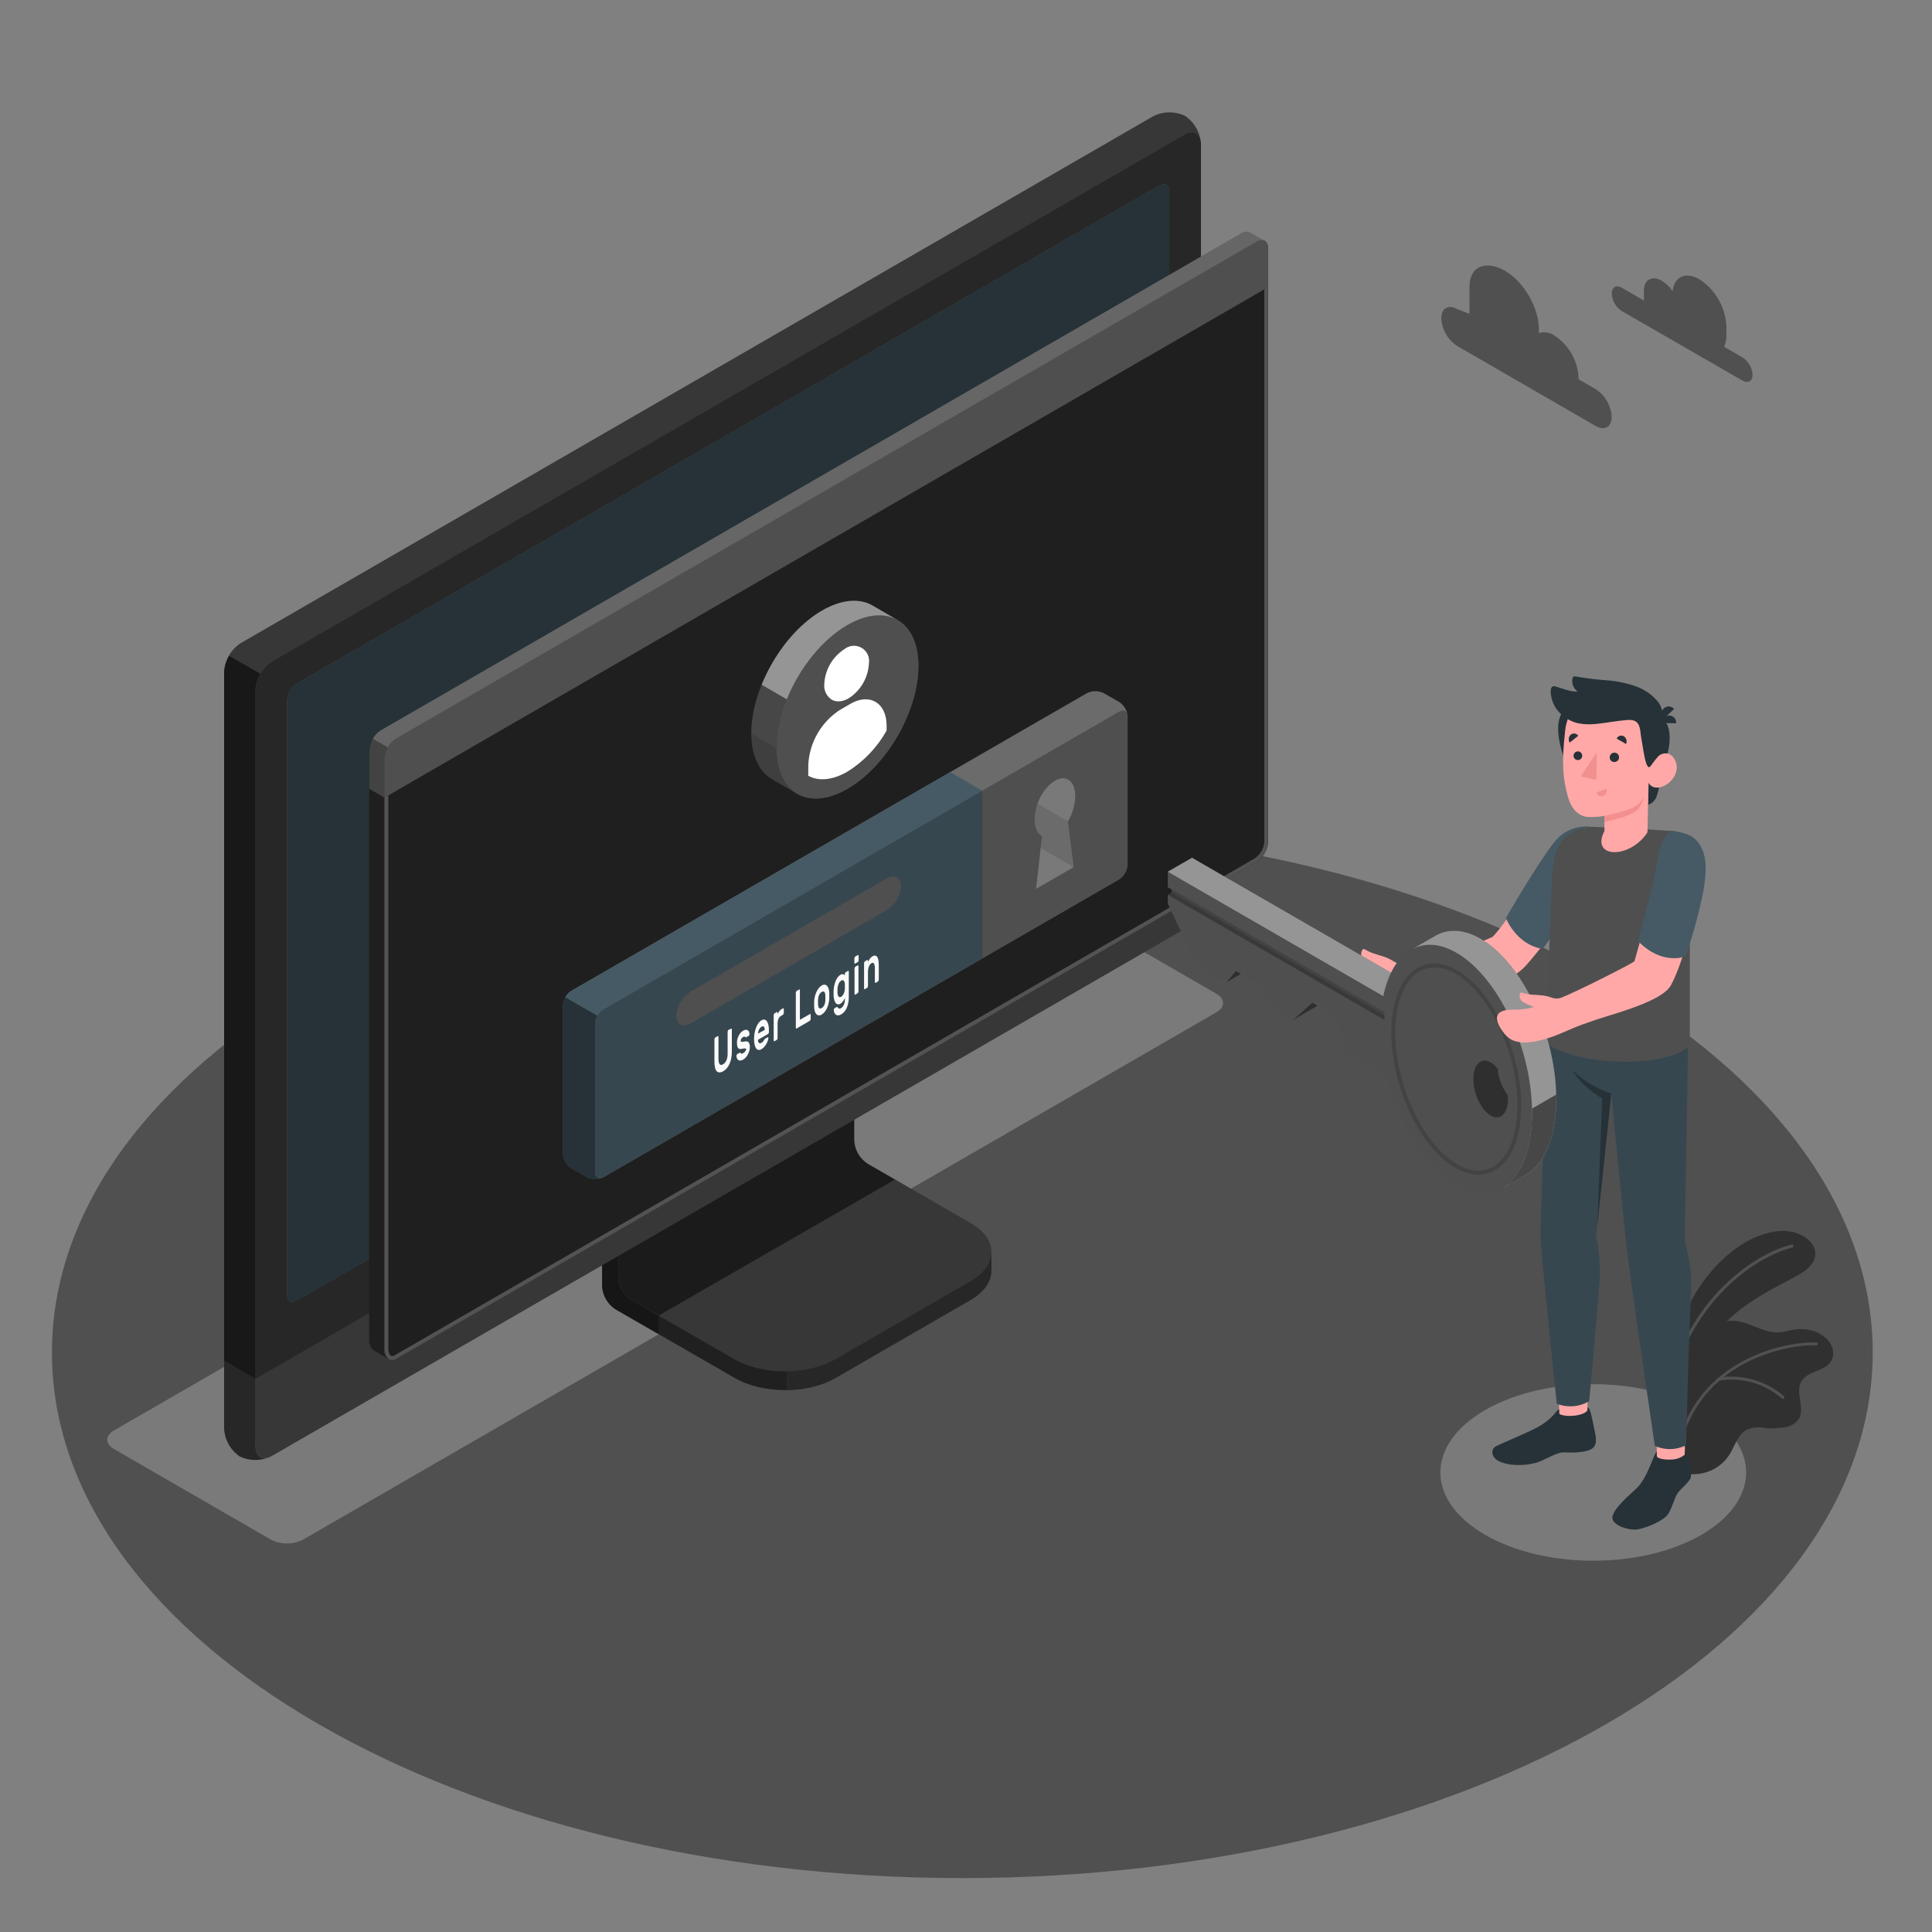 <svg width="500" height="500" viewBox="0 0 500 500" fill="none" xmlns="http://www.w3.org/2000/svg">
<rect x="0" y="0" width="500" height="500" fill="#808080" stroke="none"/>
<path d="M249.05 486.05C379.174 486.05 484.66 425.147 484.66 350.02C484.66 274.893 379.174 213.99 249.05 213.99C118.926 213.99 13.44 274.893 13.44 350.02C13.44 425.147 118.926 486.05 249.05 486.05Z" fill="#505050"/>
<path d="M384.36 397.22C368.91 388.3 368.91 373.84 384.36 364.92C399.81 356 424.86 356 440.31 364.92C455.76 373.84 455.76 388.3 440.31 397.22C424.86 406.14 399.81 406.14 384.36 397.22Z" fill="#7A7A7A"/>
<path d="M70.12 398.46L29.48 375C27.19 373.68 27.19 371.53 29.48 370.21L265.87 233.73C267.155 233.079 268.575 232.74 270.015 232.74C271.455 232.74 272.875 233.079 274.16 233.73L314.81 257.19C317.1 258.51 317.1 260.66 314.81 261.98L78.42 398.46C77.133 399.111 75.712 399.45 74.27 399.45C72.828 399.45 71.406 399.111 70.12 398.46Z" fill="#7A7A7A"/>
<path d="M216.2 356.64L251.14 336.44C254.74 334.36 256.54 331.64 256.54 328.91C256.54 326.18 256.54 324.05 256.54 324.05L220.3 303.61C219.288 302.955 218.445 302.07 217.84 301.028C217.235 299.985 216.886 298.814 216.82 297.61V254.52L155.82 289.78V332.85C155.89 334.053 156.242 335.222 156.846 336.264C157.451 337.306 158.291 338.192 159.3 338.85L190.14 356.61C197.32 360.8 209 360.8 216.2 356.64Z" fill="#4F4F4F"/>
<g opacity="0.6">
<path d="M216.2 356.64L251.14 336.44C254.74 334.36 256.54 331.64 256.54 328.91C256.54 326.18 256.54 324.05 256.54 324.05L220.3 303.61C219.288 302.955 218.445 302.07 217.84 301.028C217.235 299.985 216.886 298.814 216.82 297.61V254.52L155.82 289.78V332.85C155.89 334.053 156.242 335.222 156.846 336.264C157.451 337.306 158.291 338.192 159.3 338.85L190.14 356.61C197.32 360.8 209 360.8 216.2 356.64Z" fill="black"/>
</g>
<path opacity="0.3" d="M170.45 340.48V345.32L159.27 338.87C158.261 338.212 157.421 337.327 156.819 336.284C156.216 335.242 155.867 334.072 155.8 332.87V289.78L167.42 283.07C167.66 286.02 167.92 289.07 168.17 292.07L160 296.77V330.42C160.065 331.624 160.414 332.795 161.019 333.838C161.624 334.881 162.467 335.766 163.48 336.42L170.45 340.48Z" fill="black"/>
<path d="M160 330.43C160.069 331.633 160.42 332.803 161.024 333.845C161.629 334.888 162.47 335.773 163.48 336.43L190.1 351.77C197.3 355.92 208.98 355.93 216.19 351.77L251.19 331.57C258.4 327.41 258.4 320.67 251.19 316.51L224.55 301.17C223.542 300.511 222.703 299.625 222.101 298.583C221.498 297.541 221.148 296.372 221.08 295.17V261.51L160.08 296.77L160 330.43Z" fill="#4F4F4F"/>
<path opacity="0.3" d="M160 330.43C160.069 331.633 160.42 332.803 161.024 333.845C161.629 334.888 162.47 335.773 163.48 336.43L190.1 351.77C197.3 355.92 208.98 355.93 216.19 351.77L251.19 331.57C258.4 327.41 258.4 320.67 251.19 316.51L224.55 301.17C223.542 300.511 222.703 299.625 222.101 298.583C221.498 297.541 221.148 296.372 221.08 295.17V261.51L160.08 296.77L160 330.43Z" fill="black"/>
<path opacity="0.5" d="M231.6 305.28L224.51 301.19C223.502 300.531 222.663 299.645 222.061 298.603C221.458 297.561 221.108 296.392 221.04 295.19V261.51L160.04 296.77V330.43C160.109 331.633 160.46 332.803 161.064 333.845C161.669 334.888 162.51 335.773 163.52 336.43L170.52 340.43L231.6 305.28Z" fill="black"/>
<path d="M256.55 324.06V328.92C256.55 331.65 254.74 334.36 251.15 336.45L216.15 356.64C212.32 358.685 208.042 359.746 203.7 359.73V354.89C208.042 354.906 212.32 353.845 216.15 351.8L251.15 331.59C254.74 329.52 256.55 326.79 256.55 324.06Z" fill="#4F4F4F"/>
<path opacity="0.5" d="M256.55 324.06V328.92C256.55 331.65 254.74 334.36 251.15 336.45L216.15 356.64C212.32 358.685 208.042 359.746 203.7 359.73V354.89C208.042 354.906 212.32 353.845 216.15 351.8L251.15 331.59C254.74 329.52 256.55 326.79 256.55 324.06Z" fill="black"/>
<path d="M62 372.26C63.319 372.897 64.769 373.215 66.233 373.189C67.697 373.163 69.135 372.793 70.43 372.11L306.43 235.86C307.695 235.035 308.749 233.923 309.504 232.615C310.26 231.306 310.697 229.839 310.78 228.33V37.41C310.735 35.942 310.344 34.506 309.638 33.218C308.932 31.931 307.933 30.828 306.72 30C305.403 29.362 303.954 29.044 302.491 29.072C301.028 29.1 299.592 29.473 298.3 30.16L62.3 166.45C61.039 167.281 59.992 168.397 59.245 169.709C58.498 171.022 58.071 172.492 58 174V364.89C58.045 366.346 58.43 367.77 59.124 369.05C59.819 370.33 60.804 371.429 62 372.26Z" fill="#4F4F4F"/>
<path d="M70.46 372.1L306.46 235.85C307.727 235.026 308.782 233.915 309.538 232.606C310.294 231.298 310.73 229.829 310.81 228.32V37.41C310.81 34.64 308.86 33.51 306.46 34.9L70.46 171.15C69.194 171.975 68.14 173.086 67.385 174.395C66.629 175.703 66.192 177.171 66.11 178.68V369.59C66.11 372.36 68.06 373.49 70.46 372.1Z" fill="#4F4F4F"/>
<path opacity="0.5" d="M70.46 372.1L306.46 235.85C307.727 235.026 308.782 233.915 309.538 232.606C310.294 231.298 310.73 229.829 310.81 228.32V37.41C310.81 34.64 308.86 33.51 306.46 34.9L70.46 171.15C69.194 171.975 68.14 173.086 67.385 174.395C66.629 175.703 66.192 177.171 66.11 178.68V369.59C66.11 372.36 68.06 373.49 70.46 372.1Z" fill="black"/>
<path d="M69.82 377.06C68.582 377.6 67.243 377.866 65.892 377.838C64.542 377.81 63.214 377.49 62 376.9C60.801 376.067 59.815 374.965 59.12 373.681C58.425 372.398 58.041 370.969 58 369.51V352.13L66.15 356.85V374.23C66.1 376.76 67.71 377.91 69.82 377.06Z" fill="#4F4F4F"/>
<path opacity="0.5" d="M69.82 377.06C68.582 377.6 67.243 377.866 65.892 377.838C64.542 377.81 63.214 377.49 62 376.9C60.801 376.067 59.815 374.965 59.12 373.681C58.425 372.398 58.041 370.969 58 369.51V352.13L66.15 356.85V374.23C66.1 376.76 67.71 377.91 69.82 377.06Z" fill="black"/>
<path d="M66.1 356.85V374.23C66.1 377 68.1 378.12 70.45 376.74L306.45 240.49C307.71 239.669 308.76 238.563 309.516 237.262C310.271 235.961 310.711 234.502 310.8 233V215.54L66.1 356.85Z" fill="#4F4F4F"/>
<path opacity="0.3" d="M66.11 356.81V374.23C66.11 377 68.11 378.12 70.46 376.74L306.46 240.49C307.718 239.667 308.766 238.561 309.52 237.261C310.274 235.96 310.712 234.501 310.8 233V215.54L66.11 356.81Z" fill="black"/>
<path d="M74.26 335V181.39C74.307 180.485 74.566 179.604 75.018 178.818C75.47 178.033 76.101 177.365 76.86 176.87L300 48C301.44 47.17 302.61 47.84 302.61 49.5V203.19C302.562 204.096 302.3 204.977 301.846 205.763C301.393 206.548 300.76 207.215 300 207.71L76.87 336.55C75.43 337.38 74.26 336.7 74.26 335Z" fill="#4F4F4F"/>
<path d="M74.26 335V181.39C74.307 180.485 74.566 179.604 75.018 178.818C75.47 178.033 76.101 177.365 76.86 176.87L300 48C301.44 47.17 302.61 47.84 302.61 49.5V203.19C302.562 204.096 302.3 204.977 301.846 205.763C301.393 206.548 300.76 207.215 300 207.71L76.87 336.55C75.43 337.38 74.26 336.7 74.26 335Z" fill="#263238"/>
<path d="M188.45 291.73C187.262 292.503 186.274 293.545 185.565 294.771C184.856 295.998 184.446 297.375 184.37 298.79C184.37 301.39 186.2 302.45 188.45 301.15C189.639 300.376 190.629 299.333 191.338 298.104C192.047 296.875 192.455 295.497 192.53 294.08C192.53 291.48 190.7 290.43 188.45 291.73Z" fill="#4F4F4F"/>
<path opacity="0.7" d="M67.39 174.38C66.615 175.683 66.172 177.156 66.1 178.67V356.85L58 352.13V174C58.053 172.481 58.493 171.001 59.28 169.7L67.39 174.38Z" fill="black"/>
<path opacity="0.3" d="M310.76 36.69C310.45 34.45 308.64 33.69 306.45 34.9L70.45 171.15C69.17 171.95 68.114 173.061 67.38 174.38L59.22 169.67C59.959 168.352 61.018 167.241 62.3 166.44L298.3 30.2C299.594 29.513 301.031 29.14 302.496 29.112C303.961 29.084 305.411 29.402 306.73 30.04C307.839 30.795 308.772 31.78 309.467 32.927C310.163 34.075 310.603 35.358 310.76 36.69Z" fill="black"/>
<path d="M323.49 60.19C323.139 60.014 322.747 59.937 322.356 59.967C321.965 59.997 321.59 60.133 321.27 60.36L98.59 189C97.711 189.581 96.982 190.361 96.461 191.277C95.939 192.192 95.641 193.218 95.59 194.27V346.94C95.559 347.455 95.661 347.97 95.887 348.434C96.113 348.899 96.455 349.297 96.88 349.59C97.37 349.86 99.99 351.38 100.77 351.8C101.046 351.941 101.354 352.005 101.663 351.988C101.973 351.97 102.272 351.871 102.53 351.7L325.16 223.06C326.039 222.479 326.768 221.699 327.289 220.783C327.81 219.868 328.109 218.842 328.16 217.79V64.33C328.205 63.942 328.14 63.55 327.974 63.196C327.808 62.843 327.547 62.543 327.22 62.33C326.72 62 324.05 60.52 323.49 60.19Z" fill="#4F4F4F"/>
<path d="M102.48 191.16L325.17 62.57C326.85 61.57 328.17 62.39 328.17 64.33V217.79C328.119 218.842 327.82 219.868 327.299 220.783C326.778 221.699 326.049 222.479 325.17 223.06L102.48 351.7C100.8 352.7 99.48 351.09 99.48 349.15V196.43C99.533 195.378 99.832 194.353 100.353 193.438C100.874 192.523 101.602 191.742 102.48 191.16Z" fill="#1F1F1F"/>
<path d="M326.53 63.15C327.12 63.15 327.21 63.89 327.21 64.33V217.79C327.156 218.671 326.898 219.528 326.455 220.291C326.012 221.055 325.398 221.705 324.66 222.19L102 350.83C101.851 350.927 101.678 350.982 101.5 350.99C100.94 350.99 100.5 350.13 100.5 349.15V196.43C100.548 195.549 100.799 194.691 101.232 193.923C101.666 193.155 102.271 192.497 103 192L325.67 63.43C325.928 63.264 326.224 63.167 326.53 63.15ZM326.53 62.15C326.048 62.17 325.58 62.315 325.17 62.57L102.48 191.16C101.602 191.742 100.874 192.523 100.353 193.438C99.832 194.353 99.533 195.378 99.48 196.43V349.15C99.48 350.69 100.34 351.99 101.48 351.99C101.833 351.983 102.178 351.883 102.48 351.7L325.16 223.06C326.039 222.479 326.768 221.699 327.289 220.783C327.81 219.868 328.109 218.842 328.16 217.79V64.33C328.16 62.95 327.48 62.15 326.48 62.15H326.53Z" fill="#535353"/>
<path d="M96.82 349.59C97.15 349.76 99.52 351.11 100.56 351.71C100.187 351.4 99.891 351.007 99.696 350.563C99.502 350.118 99.414 349.634 99.44 349.15V206.4L95.54 204.12V346.94C95.508 347.454 95.609 347.969 95.833 348.433C96.057 348.897 96.397 349.295 96.82 349.59Z" fill="#1F1F1F"/>
<path d="M328.21 64.3C328.21 62.38 326.84 61.6 325.21 62.57L102.48 191.16C101.602 191.742 100.874 192.523 100.353 193.438C99.832 194.353 99.533 195.378 99.48 196.43V206.43L328.21 74.3V64.3Z" fill="#4F4F4F"/>
<g opacity="0.4">
<path d="M325.17 62.57L102.48 191.15C101.586 191.714 100.85 192.495 100.34 193.42L96.47 191.17C96.979 190.277 97.709 189.53 98.59 189L321.27 60.36C321.589 60.131 321.964 59.993 322.355 59.962C322.746 59.93 323.138 60.005 323.49 60.18C324.03 60.52 326.56 61.95 327.21 62.3C326.874 62.175 326.512 62.135 326.156 62.182C325.801 62.229 325.462 62.362 325.17 62.57Z" fill="#898989"/>
</g>
<path opacity="0.15" d="M95.54 204.13V194.22C95.581 193.14 95.901 192.089 96.47 191.17L100.35 193.41C99.79 194.313 99.476 195.348 99.44 196.41V206.41L95.54 204.13Z" fill="black"/>
<path d="M281.25 179.42L147.88 256.42C147.231 256.841 146.691 257.409 146.304 258.078C145.916 258.747 145.692 259.498 145.65 260.27V298.51C145.692 299.282 145.916 300.033 146.304 300.702C146.691 301.371 147.231 301.939 147.88 302.36L151.77 304.6C152.461 304.95 153.225 305.132 154 305.132C154.775 305.132 155.539 304.95 156.23 304.6L289.58 227.6C290.229 227.177 290.769 226.607 291.156 225.936C291.544 225.266 291.768 224.513 291.81 223.74V185.49C291.768 184.718 291.544 183.967 291.156 183.298C290.768 182.629 290.228 182.061 289.58 181.64L285.68 179.4C284.992 179.056 284.232 178.879 283.463 178.882C282.693 178.885 281.935 179.07 281.25 179.42Z" fill="#4F4F4F"/>
<path opacity="0.5" d="M291.81 185.15C291.65 184 290.72 183.58 289.6 184.23L156.23 261.23C155.572 261.639 155.031 262.211 154.66 262.89L146.31 258.07C146.684 257.401 147.221 256.837 147.87 256.43L281.25 179.43C281.939 179.08 282.702 178.897 283.475 178.897C284.248 178.897 285.011 179.08 285.7 179.43L289.6 181.67C290.195 182.06 290.699 182.572 291.08 183.172C291.461 183.772 291.71 184.446 291.81 185.15Z" fill="#898989"/>
<path d="M155.85 304.79C155.197 305.047 154.497 305.164 153.796 305.133C153.095 305.102 152.408 304.924 151.78 304.61L147.88 302.37C147.232 301.948 146.693 301.38 146.306 300.711C145.919 300.042 145.694 299.292 145.65 298.52V260.28C145.68 259.499 145.907 258.739 146.31 258.07L154.66 262.89C154.254 263.551 154.027 264.305 154 265.08V303.33C154 304.6 154.8 305.19 155.85 304.79Z" fill="#263238"/>
<path d="M156.23 261.23L289.6 184.23C290.83 183.52 291.83 184.09 291.83 185.51V223.76C291.788 224.533 291.564 225.286 291.176 225.956C290.789 226.627 290.249 227.197 289.6 227.62L156.25 304.62C155.02 305.33 154.02 304.75 154.02 303.33V265.09C154.06 264.318 154.281 263.567 154.665 262.897C155.049 262.226 155.585 261.655 156.23 261.23Z" fill="#4F4F4F"/>
<path d="M245.89 199.84L147.89 256.43C147.241 256.837 146.704 257.401 146.33 258.07L154.68 262.89C155.051 262.211 155.592 261.639 156.25 261.23L254.25 204.65L245.89 199.84Z" fill="#455A64"/>
<path d="M254.23 204.65L156.23 261.23C155.581 261.653 155.041 262.223 154.654 262.894C154.266 263.564 154.042 264.317 154 265.09V303.32C154 304.74 155 305.32 156.23 304.61L254.23 248.03V204.65Z" fill="#37474F"/>
<path d="M178.83 256.57L229.4 227.38C231.49 226.17 233.19 227.03 233.19 229.3C233.096 230.575 232.704 231.81 232.043 232.904C231.383 233.999 230.474 234.923 229.39 235.6L178.83 264.8C176.74 266.01 175.03 265.15 175.03 262.88C175.124 261.604 175.517 260.368 176.177 259.272C176.838 258.176 177.746 257.25 178.83 256.57Z" fill="#4F4F4F"/>
<path d="M189.19 266.24C189.199 266.229 189.211 266.221 189.224 266.215C189.237 266.209 189.251 266.206 189.265 266.206C189.279 266.206 189.293 266.209 189.306 266.215C189.319 266.221 189.331 266.229 189.34 266.24C189.385 266.308 189.406 266.389 189.4 266.47V272.16C189.401 272.71 189.354 273.258 189.26 273.8C189.177 274.295 189.036 274.778 188.84 275.24C188.661 275.663 188.425 276.06 188.14 276.42C187.859 276.754 187.52 277.035 187.14 277.25C186.842 277.444 186.495 277.548 186.14 277.55C186.004 277.539 185.872 277.501 185.752 277.437C185.631 277.374 185.525 277.286 185.44 277.18C185.22 276.886 185.076 276.543 185.02 276.18C184.924 275.696 184.881 275.203 184.89 274.71V269.01C184.89 268.91 184.91 268.811 184.95 268.72C184.974 268.638 185.028 268.567 185.1 268.52L185.73 268.15C185.75 268.131 185.777 268.12 185.805 268.12C185.833 268.12 185.86 268.131 185.88 268.15C185.926 268.217 185.947 268.299 185.94 268.38V274C185.932 274.309 185.962 274.618 186.03 274.92C186.057 275.113 186.141 275.294 186.27 275.44C186.315 275.494 186.372 275.536 186.436 275.564C186.5 275.592 186.57 275.604 186.64 275.6C186.811 275.589 186.976 275.534 187.12 275.44C187.298 275.334 187.459 275.202 187.6 275.05C187.756 274.87 187.884 274.668 187.98 274.45C188.093 274.193 188.177 273.925 188.23 273.65C188.288 273.32 188.315 272.985 188.31 272.65V267.02C188.313 266.92 188.337 266.821 188.38 266.73C188.404 266.648 188.458 266.577 188.53 266.53L189.19 266.24Z" fill="#FAFAFA"/>
<path d="M193.11 271.62C193.115 271.547 193.098 271.473 193.06 271.41C193.036 271.384 193.007 271.364 192.973 271.352C192.94 271.34 192.905 271.336 192.87 271.34C192.747 271.323 192.623 271.323 192.5 271.34L191.92 271.45C191.733 271.497 191.537 271.497 191.35 271.45C191.203 271.403 191.076 271.308 190.99 271.18C190.892 271.018 190.828 270.838 190.8 270.65C190.702 270.114 190.702 269.566 190.8 269.03C190.875 268.723 190.982 268.425 191.12 268.14C191.257 267.856 191.425 267.588 191.62 267.34C191.809 267.104 192.04 266.904 192.3 266.75C192.51 266.622 192.745 266.54 192.99 266.51C193.167 266.492 193.346 266.53 193.5 266.62C193.647 266.709 193.762 266.842 193.83 267C193.911 267.187 193.955 267.387 193.96 267.59C193.97 267.691 193.949 267.792 193.9 267.88C193.875 267.962 193.822 268.033 193.75 268.08L193.15 268.43C193.123 268.446 193.092 268.454 193.06 268.454C193.028 268.454 192.997 268.446 192.97 268.43L192.84 268.33C192.788 268.289 192.726 268.265 192.66 268.26C192.531 268.274 192.408 268.319 192.3 268.39C192.143 268.485 192.004 268.607 191.89 268.75C191.769 268.907 191.705 269.101 191.71 269.3C191.696 269.376 191.696 269.454 191.71 269.53C191.729 269.558 191.754 269.582 191.784 269.599C191.813 269.616 191.846 269.627 191.88 269.63C191.989 269.648 192.101 269.648 192.21 269.63L192.77 269.53C193.24 269.44 193.56 269.53 193.77 269.79C193.991 270.161 194.092 270.59 194.06 271.02C194.057 271.317 194.017 271.613 193.94 271.9C193.861 272.212 193.747 272.514 193.6 272.8C193.453 273.096 193.268 273.372 193.05 273.62C192.843 273.863 192.596 274.069 192.32 274.23C192.1 274.371 191.85 274.456 191.59 274.48C191.402 274.487 191.217 274.434 191.06 274.33C190.906 274.225 190.787 274.075 190.72 273.9C190.639 273.71 190.598 273.506 190.6 273.3C190.591 273.196 190.611 273.092 190.66 273C190.684 272.918 190.738 272.847 190.81 272.8L191.41 272.45C191.49 272.45 191.55 272.4 191.59 272.45L191.72 272.59C191.747 272.62 191.779 272.644 191.815 272.661C191.851 272.678 191.89 272.688 191.93 272.69C192.071 272.691 192.208 272.645 192.32 272.56C192.5 272.458 192.663 272.326 192.8 272.17C192.868 272.088 192.925 271.997 192.97 271.9C193.041 271.821 193.089 271.724 193.11 271.62Z" fill="#FAFAFA"/>
<path d="M195.15 268.91C195.148 268.391 195.192 267.872 195.28 267.36C195.363 266.878 195.494 266.406 195.67 265.95C195.817 265.541 196.019 265.154 196.27 264.8C196.48 264.495 196.752 264.24 197.07 264.05C197.302 263.894 197.585 263.833 197.86 263.88C198.104 263.937 198.318 264.083 198.46 264.29C198.648 264.561 198.781 264.867 198.85 265.19C198.946 265.61 198.993 266.039 198.99 266.47V267.09C198.993 267.194 198.969 267.298 198.92 267.39C198.895 267.472 198.842 267.543 198.77 267.59L196.17 269.1C196.164 269.276 196.187 269.452 196.24 269.62C196.279 269.733 196.348 269.834 196.44 269.91C196.522 269.975 196.625 270.007 196.73 270C196.851 269.986 196.967 269.945 197.07 269.88C197.221 269.798 197.357 269.69 197.47 269.56C197.572 269.445 197.66 269.317 197.73 269.18C197.773 269.101 197.819 269.024 197.87 268.95C197.913 268.899 197.964 268.855 198.02 268.82L198.64 268.46C198.661 268.443 198.688 268.434 198.715 268.434C198.742 268.434 198.769 268.443 198.79 268.46C198.816 268.492 198.835 268.529 198.846 268.568C198.856 268.608 198.857 268.65 198.85 268.69C198.839 268.885 198.799 269.077 198.73 269.26C198.644 269.537 198.53 269.805 198.39 270.06C198.234 270.353 198.046 270.628 197.83 270.88C197.615 271.138 197.358 271.357 197.07 271.53C196.834 271.685 196.551 271.752 196.27 271.72C196.024 271.661 195.81 271.511 195.67 271.3C195.473 270.997 195.34 270.656 195.28 270.3C195.189 269.842 195.146 269.377 195.15 268.91ZM197.07 265.72C196.916 265.803 196.783 265.919 196.68 266.06C196.569 266.2 196.478 266.355 196.41 266.52C196.34 266.685 196.283 266.856 196.24 267.03C196.205 267.188 196.181 267.348 196.17 267.51L197.93 266.51C197.92 266.372 197.9 266.235 197.87 266.1C197.855 265.979 197.806 265.865 197.73 265.77C197.7 265.727 197.662 265.69 197.617 265.663C197.572 265.635 197.522 265.617 197.47 265.61C197.328 265.598 197.186 265.637 197.07 265.72Z" fill="#FAFAFA"/>
<path d="M202.13 262.93C201.827 263.103 201.588 263.37 201.45 263.69C201.294 264.112 201.223 264.561 201.24 265.01V268.62C201.241 268.723 201.221 268.825 201.18 268.92C201.155 269.002 201.102 269.073 201.03 269.12L200.44 269.46C200.431 269.471 200.419 269.479 200.406 269.485C200.393 269.491 200.379 269.494 200.365 269.494C200.351 269.494 200.337 269.491 200.324 269.485C200.311 269.479 200.299 269.471 200.29 269.46C200.245 269.392 200.224 269.311 200.23 269.23V262.76C200.23 262.657 200.251 262.555 200.29 262.46C200.318 262.379 200.37 262.309 200.44 262.26L201.03 261.92C201.05 261.901 201.077 261.89 201.105 261.89C201.133 261.89 201.16 261.901 201.18 261.92C201.226 261.983 201.248 262.062 201.24 262.14V262.46C201.359 262.192 201.507 261.937 201.68 261.7C201.838 261.481 202.043 261.3 202.28 261.17L202.64 260.96C202.659 260.942 202.684 260.931 202.71 260.931C202.736 260.931 202.761 260.942 202.78 260.96C202.828 261.027 202.853 261.108 202.85 261.19V262.1C202.848 262.204 202.824 262.306 202.78 262.4C202.755 262.479 202.706 262.549 202.64 262.6L202.13 262.93Z" fill="#FAFAFA"/>
<path d="M209.59 262.45C209.599 262.439 209.611 262.431 209.624 262.425C209.637 262.419 209.651 262.416 209.665 262.416C209.679 262.416 209.693 262.419 209.706 262.425C209.719 262.431 209.731 262.439 209.74 262.45C209.785 262.518 209.806 262.599 209.8 262.68V263.68C209.799 263.783 209.779 263.885 209.74 263.98C209.706 264.054 209.654 264.119 209.59 264.17L206.17 266.17C206.15 266.189 206.123 266.2 206.095 266.2C206.067 266.2 206.04 266.189 206.02 266.17C205.975 266.106 205.954 266.028 205.96 265.95V256.95C205.96 256.847 205.981 256.745 206.02 256.65C206.048 256.572 206.101 256.505 206.17 256.46L206.8 256.09C206.82 256.071 206.847 256.06 206.875 256.06C206.903 256.06 206.93 256.071 206.95 256.09C206.995 256.154 207.016 256.232 207.01 256.31V263.92L209.59 262.45Z" fill="#FAFAFA"/>
<path d="M212.66 255.05C212.885 254.894 213.157 254.82 213.43 254.84C213.664 254.858 213.882 254.966 214.04 255.14C214.226 255.354 214.363 255.607 214.44 255.88C214.547 256.234 214.607 256.6 214.62 256.97C214.62 257.05 214.62 257.16 214.62 257.29V258.06C214.62 258.18 214.62 258.29 214.62 258.38C214.6 258.815 214.54 259.247 214.44 259.67C214.347 260.082 214.213 260.485 214.04 260.87C213.881 261.229 213.676 261.565 213.43 261.87C213.219 262.146 212.958 262.381 212.66 262.56C212.429 262.71 212.156 262.784 211.88 262.77C211.649 262.75 211.434 262.643 211.28 262.47C211.088 262.264 210.951 262.013 210.88 261.74C210.773 261.386 210.713 261.02 210.7 260.65C210.7 260.57 210.7 260.47 210.7 260.34V259.57C210.7 259.44 210.7 259.33 210.7 259.25C210.712 258.812 210.769 258.376 210.87 257.95C210.967 257.534 211.105 257.129 211.28 256.74C211.439 256.384 211.64 256.048 211.88 255.74C212.092 255.461 212.357 255.226 212.66 255.05ZM213.6 257.63C213.6 257.409 213.562 257.189 213.49 256.98C213.453 256.853 213.376 256.74 213.27 256.66C213.185 256.603 213.082 256.578 212.98 256.59C212.866 256.612 212.757 256.656 212.66 256.72C212.542 256.784 212.435 256.865 212.34 256.96C212.225 257.079 212.128 257.214 212.05 257.36C211.949 257.542 211.875 257.737 211.83 257.94C211.764 258.195 211.724 258.457 211.71 258.72C211.71 258.8 211.71 258.89 211.71 259V259.71C211.71 259.82 211.71 259.91 211.71 259.97C211.719 260.191 211.76 260.41 211.83 260.62C211.866 260.748 211.944 260.86 212.05 260.94C212.092 260.969 212.139 260.99 212.189 261C212.239 261.011 212.29 261.011 212.34 261C212.453 260.981 212.562 260.94 212.66 260.88C212.776 260.813 212.883 260.733 212.98 260.64C213.092 260.518 213.189 260.384 213.27 260.24C213.366 260.056 213.44 259.861 213.49 259.66C213.555 259.405 213.592 259.143 213.6 258.88C213.606 258.787 213.606 258.693 213.6 258.6V257.9C213.606 257.81 213.606 257.72 213.6 257.63Z" fill="#FAFAFA"/>
<path d="M217.68 260.9C217.808 260.822 217.923 260.724 218.02 260.61C218.14 260.469 218.244 260.315 218.33 260.15C218.429 259.949 218.506 259.738 218.56 259.52C218.621 259.275 218.652 259.023 218.65 258.77V258.26C218.65 258.36 218.55 258.48 218.48 258.62C218.411 258.766 218.331 258.907 218.24 259.04C218.136 259.181 218.022 259.314 217.9 259.44C217.775 259.572 217.629 259.683 217.47 259.77C217.367 259.84 217.251 259.889 217.129 259.913C217.007 259.937 216.882 259.936 216.76 259.91C216.538 259.84 216.347 259.695 216.22 259.5C216.057 259.242 215.939 258.958 215.87 258.66C215.785 258.282 215.738 257.897 215.73 257.51C215.73 257.38 215.73 257.22 215.73 257.03C215.73 256.84 215.73 256.68 215.73 256.54C215.742 256.1 215.789 255.662 215.87 255.23C215.952 254.804 216.069 254.386 216.22 253.98C216.361 253.627 216.543 253.292 216.76 252.98C216.944 252.704 217.187 252.472 217.47 252.3C217.603 252.22 217.748 252.163 217.9 252.13C218.012 252.109 218.128 252.109 218.24 252.13C218.329 252.155 218.411 252.199 218.48 252.26C218.544 252.309 218.601 252.366 218.65 252.43V252.11C218.65 252.007 218.671 251.905 218.71 251.81C218.738 251.732 218.791 251.665 218.86 251.62L219.45 251.27C219.47 251.251 219.497 251.24 219.525 251.24C219.553 251.24 219.58 251.251 219.6 251.27C219.648 251.337 219.673 251.418 219.67 251.5V258C219.697 258.974 219.516 259.942 219.14 260.84C218.845 261.546 218.334 262.141 217.68 262.54C217.457 262.678 217.202 262.758 216.94 262.77C216.733 262.783 216.526 262.73 216.35 262.62C216.181 262.493 216.044 262.329 215.95 262.14C215.852 261.912 215.798 261.668 215.79 261.42C215.781 261.316 215.801 261.212 215.85 261.12C215.874 261.038 215.928 260.967 216 260.92L216.53 260.62C216.542 260.607 216.557 260.597 216.573 260.59C216.59 260.582 216.607 260.579 216.625 260.579C216.643 260.579 216.66 260.582 216.677 260.59C216.693 260.597 216.708 260.607 216.72 260.62C216.769 260.672 216.813 260.729 216.85 260.79C216.911 260.897 217.011 260.976 217.13 261.01C217.25 261.1 217.43 261 217.68 260.9ZM216.74 256.05C216.74 256.317 216.74 256.577 216.74 256.83C216.711 257.229 216.825 257.626 217.06 257.95C217.149 258.027 217.263 258.069 217.38 258.069C217.497 258.069 217.611 258.027 217.7 257.95C217.99 257.761 218.217 257.489 218.35 257.17C218.532 256.753 218.634 256.305 218.65 255.85C218.65 255.7 218.65 255.52 218.65 255.31C218.65 255.1 218.65 254.92 218.65 254.79C218.67 254.432 218.564 254.078 218.35 253.79C218.261 253.708 218.145 253.663 218.025 253.663C217.905 253.663 217.789 253.708 217.7 253.79C217.415 253.978 217.193 254.246 217.06 254.56C216.855 255.03 216.746 255.537 216.74 256.05Z" fill="#FAFAFA"/>
<path d="M222 247.17C222.02 247.154 222.044 247.145 222.07 247.145C222.095 247.145 222.12 247.154 222.14 247.17C222.192 247.235 222.217 247.317 222.21 247.4V248.49C222.211 248.594 222.187 248.697 222.14 248.79C222.112 248.865 222.063 248.931 222 248.98L221.33 249.37C221.321 249.381 221.309 249.389 221.296 249.395C221.283 249.401 221.269 249.404 221.255 249.404C221.241 249.404 221.227 249.401 221.214 249.395C221.201 249.389 221.189 249.381 221.18 249.37C221.154 249.34 221.134 249.305 221.122 249.267C221.11 249.229 221.106 249.19 221.11 249.15V248.06C221.109 247.956 221.133 247.853 221.18 247.76C221.208 247.682 221.261 247.615 221.33 247.57L222 247.17ZM222.17 256.56C222.17 256.66 222.15 256.759 222.11 256.85C222.078 256.929 222.026 256.997 221.96 257.05L221.36 257.39C221.351 257.4 221.341 257.409 221.329 257.415C221.317 257.42 221.303 257.423 221.29 257.423C221.276 257.423 221.263 257.42 221.251 257.415C221.239 257.409 221.228 257.4 221.22 257.39C221.168 257.325 221.142 257.243 221.15 257.16V250.69C221.149 250.586 221.173 250.483 221.22 250.39C221.248 250.312 221.296 250.243 221.36 250.19L221.96 249.85C221.98 249.831 222.007 249.82 222.035 249.82C222.063 249.82 222.09 249.831 222.11 249.85C222.155 249.914 222.176 249.992 222.17 250.07V256.56Z" fill="#FAFAFA"/>
<path d="M227.43 253.51C227.429 253.613 227.409 253.715 227.37 253.81C227.342 253.888 227.289 253.955 227.22 254L226.62 254.35C226.601 254.368 226.576 254.379 226.55 254.379C226.524 254.379 226.499 254.368 226.48 254.35C226.428 254.285 226.403 254.203 226.41 254.12V250.6C226.441 250.185 226.365 249.768 226.19 249.39C226.05 249.14 225.83 249.1 225.52 249.28C225.211 249.488 224.982 249.795 224.87 250.15C224.703 250.622 224.622 251.12 224.63 251.62V255.15C224.629 255.253 224.609 255.355 224.57 255.45C224.545 255.532 224.492 255.603 224.42 255.65L223.83 255.99C223.821 256.001 223.809 256.009 223.796 256.015C223.783 256.021 223.769 256.024 223.755 256.024C223.741 256.024 223.727 256.021 223.714 256.015C223.701 256.009 223.689 256.001 223.68 255.99C223.634 255.927 223.612 255.848 223.62 255.77V249.3C223.619 249.197 223.639 249.095 223.68 249C223.704 248.918 223.758 248.847 223.83 248.8L224.42 248.46C224.429 248.449 224.441 248.441 224.454 248.435C224.467 248.429 224.481 248.426 224.495 248.426C224.509 248.426 224.523 248.429 224.536 248.435C224.549 248.441 224.561 248.449 224.57 248.46C224.615 248.528 224.636 248.609 224.63 248.69V249C224.762 248.695 224.922 248.404 225.11 248.13C225.275 247.878 225.498 247.668 225.76 247.52C225.988 247.354 226.271 247.282 226.55 247.32C226.661 247.348 226.764 247.399 226.854 247.469C226.943 247.54 227.017 247.629 227.07 247.73C227.215 248.001 227.31 248.295 227.35 248.6C227.403 248.998 227.43 249.399 227.43 249.8V253.51Z" fill="#FAFAFA"/>
<path d="M277.87 224.4L268.16 230L269.67 216.38C268.5 215.76 267.76 214.25 267.76 212.08C267.76 208.21 270.12 203.72 273.02 202.08C275.92 200.44 278.27 202.18 278.27 206.08C278.21 208.375 277.555 210.614 276.37 212.58L277.87 224.4Z" fill="#898989" fill-opacity="0.5"/>
<path d="M277.88 224.4L269.33 219.47L268.16 230.01L277.88 224.4Z" fill="#898989" fill-opacity="0.5"/>
<path d="M273 202.05C270.885 203.479 269.308 205.573 268.52 208L276.35 212.52C277.535 210.554 278.19 208.315 278.25 206.02C278.27 202.15 275.92 200.38 273 202.05Z" fill="#898989" fill-opacity="0.5"/>
<path d="M225.8 156.7C222.47 154.78 217.88 155.05 212.8 157.98C202.66 163.84 194.44 178.07 194.44 189.78C194.44 195.66 196.52 199.78 199.86 201.68L206.33 205.44C209.65 207.36 214.24 207.08 219.33 204.15C229.47 198.3 237.69 184.06 237.69 172.35C237.69 166.5 235.63 162.35 232.31 160.48" fill="#4F4F4F"/>
<path d="M219.32 161.75C209.18 167.61 200.96 181.85 200.96 193.55C200.96 205.25 209.18 210.01 219.32 204.15C229.46 198.29 237.69 184.06 237.68 172.35C237.67 160.64 229.45 155.9 219.32 161.75Z" fill="#4F4F4F"/>
<path d="M229.45 187.73V189.07C227.021 193.406 223.537 197.059 219.32 199.69C215.37 201.96 211.8 202.21 209.18 200.76V198C209.314 195.129 210.134 192.331 211.571 189.841C213.008 187.352 215.021 185.242 217.44 183.69L220.11 182.15C222.47 180.79 224.77 180.61 226.57 181.66C228.37 182.71 229.45 184.92 229.45 187.73Z" fill="#4F4F4F"/>
<path opacity="0.4" d="M225.8 156.7L232.3 160.48C228.98 158.55 224.39 158.82 219.3 161.75C212.66 165.59 206.84 173.02 203.62 180.98L197.11 177.21C200.34 169.21 206.11 161.82 212.79 157.98C217.89 155.06 222.48 154.78 225.8 156.7Z" fill="white"/>
<path opacity="0.2" d="M206.1 205.29L199.87 201.68C196.53 199.78 194.45 195.68 194.45 189.78L200.96 193.56C201 199.26 202.92 203.32 206.1 205.29Z" fill="black"/>
<path opacity="0.1" d="M197.13 177.21L203.64 180.98C201.972 184.965 201.076 189.231 201 193.55L194.49 189.77C194.57 185.454 195.466 181.193 197.13 177.21Z" fill="black"/>
<path d="M217 181.52C216.38 181.527 215.769 181.368 215.23 181.06C214.581 180.627 214.061 180.027 213.724 179.323C213.388 178.619 213.248 177.837 213.32 177.06C213.405 175.238 213.925 173.463 214.837 171.883C215.748 170.303 217.025 168.965 218.56 167.98C219.177 167.488 219.927 167.193 220.714 167.134C221.501 167.076 222.287 167.256 222.97 167.651C223.653 168.047 224.2 168.639 224.541 169.351C224.882 170.062 225 170.86 224.88 171.64C224.794 173.462 224.273 175.236 223.361 176.816C222.45 178.395 221.174 179.734 219.64 180.72C218.846 181.215 217.935 181.492 217 181.52Z" fill="white"/>
<path d="M226.57 181.65C224.77 180.6 222.47 180.78 220.11 182.14L217.44 183.68C215.019 185.233 213.006 187.344 211.569 189.836C210.132 192.327 209.312 195.127 209.18 198V200.77C211.8 202.22 215.37 201.97 219.32 199.7C223.537 197.069 227.021 193.416 229.45 189.08V187.74C229.45 184.92 228.41 182.71 226.57 181.65Z" fill="white"/>
<path d="M432.15 354.65C432.15 354.65 433.48 342.97 439.29 333.9C445.1 324.83 453.08 319.18 460.53 318.59C467.98 318 474 324.86 466.03 329.59C458.06 334.32 443.9 339.1 437.38 356.7L432.15 354.65Z" fill="#4F4F4F"/>
<path d="M432.15 354.65C432.15 354.65 433.48 342.97 439.29 333.9C445.1 324.83 453.08 319.18 460.53 318.59C467.98 318 474 324.86 466.03 329.59C458.06 334.32 443.9 339.1 437.38 356.7L432.15 354.65Z" fill="#303030"/>
<path d="M434.34 351.61H434.26C434.162 351.57 434.084 351.493 434.043 351.395C434.001 351.298 434 351.188 434.04 351.09C441.9 331.74 456.86 323.65 463.68 322.09C463.731 322.078 463.784 322.077 463.836 322.085C463.888 322.094 463.938 322.113 463.982 322.141C464.027 322.168 464.065 322.205 464.096 322.248C464.126 322.29 464.148 322.339 464.16 322.39C464.172 322.441 464.173 322.494 464.165 322.546C464.156 322.598 464.137 322.648 464.109 322.692C464.082 322.737 464.045 322.775 464.002 322.806C463.96 322.836 463.911 322.858 463.86 322.87C457.18 324.41 442.51 332.35 434.78 351.4C434.741 351.48 434.677 351.544 434.597 351.582C434.517 351.62 434.426 351.63 434.34 351.61Z" fill="#525151"/>
<path d="M474.12 351.84C473.45 353.36 471.79 354.16 470.25 354.78C468.71 355.4 467.03 356.07 466.19 357.51C464.51 360.41 467.27 364.51 465.47 367.32C465.046 367.886 464.512 368.36 463.901 368.714C463.289 369.068 462.612 369.295 461.91 369.38C460.76 369.59 459.59 369.59 458.43 369.69C457.874 369.683 457.32 369.639 456.77 369.56C455.154 369.199 453.464 369.379 451.96 370.07C449.65 371.37 448.96 374.28 447.54 376.53C446.672 377.855 445.529 378.977 444.188 379.819C442.847 380.661 441.34 381.204 439.77 381.41C438.77 381.54 436.77 381.73 435.77 381.14C435.692 381.102 435.618 381.055 435.55 381C435.4 380.84 435.22 380.63 435.14 380.52C435.135 380.497 435.135 380.473 435.14 380.45C434.73 378.94 435.4 377.38 435.43 375.82V375.54C435.36 373.73 435.31 371.93 435.27 370.13C435.183 366.797 435.15 363.463 435.17 360.13C435.17 357.97 434.93 355.61 435.85 353.58C436.85 351.34 439.37 351.29 440.32 349.1C440.7 348.22 440.9 347.29 441.27 346.4C441.842 345.106 442.758 343.994 443.918 343.185C445.078 342.375 446.438 341.9 447.85 341.81C452.24 341.59 456.17 345.14 460.56 344.81C461.69 344.72 462.8 344.37 463.92 344.17C467.47 343.5 471.58 344.51 473.58 347.52C474.019 348.14 474.298 348.859 474.392 349.612C474.486 350.366 474.393 351.131 474.12 351.84Z" fill="#303030"/>
<path d="M434.7 373.52C434.605 373.492 434.525 373.428 434.477 373.343C434.428 373.257 434.415 373.155 434.44 373.06C440.5 350.32 464.44 347.06 470.07 347.44C470.119 347.443 470.168 347.455 470.213 347.477C470.257 347.498 470.297 347.529 470.33 347.566C470.362 347.603 470.387 347.647 470.403 347.694C470.418 347.741 470.424 347.791 470.42 347.84C470.41 347.937 470.363 348.027 470.288 348.09C470.214 348.154 470.118 348.186 470.02 348.18C464.53 347.79 441.09 351 435.16 373.26C435.132 373.355 435.068 373.435 434.983 373.483C434.897 373.532 434.795 373.545 434.7 373.52Z" fill="#525151"/>
<path d="M461.33 362C461.254 361.989 461.184 361.954 461.13 361.9C458.917 359.982 456.307 358.576 453.488 357.782C450.669 356.989 447.709 356.828 444.82 357.31C444.723 357.319 444.625 357.291 444.548 357.232C444.47 357.173 444.417 357.086 444.4 356.99C444.385 356.892 444.41 356.792 444.468 356.712C444.526 356.632 444.612 356.577 444.71 356.56C447.723 356.059 450.81 356.23 453.749 357.061C456.688 357.893 459.406 359.364 461.71 361.37C461.745 361.404 461.773 361.446 461.793 361.491C461.812 361.537 461.822 361.586 461.822 361.635C461.822 361.684 461.812 361.733 461.793 361.779C461.773 361.824 461.745 361.866 461.71 361.9C461.665 361.954 461.604 361.993 461.536 362.01C461.468 362.028 461.396 362.025 461.33 362Z" fill="#525151"/>
<path d="M377.12 80L380.3 81.22V74.22C380.3 68.66 384.73 67.33 389.54 70.11C394.36 72.89 398.26 79.64 398.26 85.2V86.2C398.93 85.995 399.638 85.945 400.331 86.052C401.024 86.159 401.683 86.422 402.26 86.82C404.086 88.011 405.606 89.616 406.696 91.505C407.785 93.394 408.414 95.513 408.53 97.69V98.15L412.97 100.71C414.171 101.494 415.171 102.55 415.888 103.792C416.606 105.034 417.021 106.428 417.1 107.86C417.1 110.5 415.25 111.57 412.97 110.25L377.12 89.54C375.918 88.758 374.918 87.702 374.202 86.46C373.486 85.217 373.074 83.822 373 82.39C373 79.76 374.83 78.69 377.12 80Z" fill="#505050"/>
<path d="M419.71 74.46L425.48 77.79C425.448 77.538 425.432 77.284 425.43 77.03V75.36C425.43 72.36 427.51 71.18 430.09 72.67C431.199 73.349 432.147 74.26 432.87 75.34C433.29 71.6 436.23 70.21 439.79 72.26C441.824 73.584 443.518 75.368 444.735 77.469C445.951 79.569 446.655 81.927 446.79 84.35V86.85C446.816 87.849 446.614 88.841 446.2 89.75L451 92.51C451.748 93.006 452.369 93.671 452.814 94.451C453.259 95.23 453.514 96.103 453.56 97C453.56 98.65 452.4 99.32 450.97 98.5L419.71 80.5C418.954 80.007 418.325 79.343 417.875 78.561C417.425 77.779 417.166 76.901 417.12 76C417.12 74.31 418.28 73.64 419.71 74.46Z" fill="#505050"/>
<path d="M397.37 226.23C393.17 233.33 389.13 239.5 386.29 242.46C380.9 244.96 368.24 248.82 363.29 249.46C362.42 249.571 361.54 249.365 360.81 248.88C358.86 247.6 357.35 247.39 355.3 246.68C353.69 246.13 353.01 245.36 352.71 245.68C352.4 246.043 352.244 246.513 352.276 246.99C352.308 247.466 352.525 247.911 352.88 248.23C353.649 248.961 354.502 249.599 355.42 250.13C353.224 250.675 350.934 250.716 348.72 250.25C344.43 249.12 342.41 251.18 345.31 255.84C346.31 257.5 350.43 260.17 358.71 259.45C361.664 259.291 364.606 258.957 367.52 258.45C375.46 256.75 384.29 255.11 389.72 253.45C391.74 252.656 393.547 251.403 395 249.79C404.13 239.38 407.16 231.96 411.16 225.22L410.82 214.22C404.34 214 400.88 220.29 397.37 226.23Z" fill="#FFA8A7"/>
<path d="M411.93 214C410.051 213.736 408.136 213.99 406.391 214.736C404.646 215.481 403.138 216.69 402.03 218.23C397.59 223.92 389.73 237.58 389.73 237.58C389.73 237.58 392.3 244.43 399.24 245.58L410.39 230.52C410.39 230.52 415.67 220.06 411.93 214Z" fill="#455A64"/>
<path d="M436.04 367.54H428.77V380.5H436.04V367.54Z" fill="#FFA8A7"/>
<path d="M410.84 366.85L403.58 367.11L403.21 353.39L410.84 353.13V366.85Z" fill="#FFA8A7"/>
<path d="M437.06 255.35C437.06 262.57 436 320.74 436 320.74C436.16 322.82 438 326.66 437.63 334.65C437.08 345.5 436.35 374.02 436.35 374.02C435.102 374.659 433.725 375.005 432.323 375.033C430.922 375.06 429.532 374.769 428.26 374.18C428.26 374.18 422.36 334.18 421.06 323.47C419.92 314.08 417 283 417 283L413.07 319.74C413.903 323.682 414.206 327.718 413.97 331.74C413.63 336.74 411.29 362.62 411.29 362.62C410.034 363.361 408.626 363.806 407.172 363.922C405.719 364.038 404.258 363.822 402.9 363.29C402.9 363.29 398.76 324.29 398.68 319.71C398.58 314.51 401.1 255.29 401.1 255.29L437.06 255.35Z" fill="#37474F"/>
<path d="M428.77 376.76V375.68C428.07 375.99 426.46 382.41 423.57 385.15C421.28 387.33 418.16 389.84 417.36 392.27C416.56 394.7 421.71 396.19 423.86 395.8C426.34 395.34 430.66 393.51 431.74 391.8C432.82 390.09 433.33 387.61 434.21 386.37C435.09 385.13 437.12 383.75 437.59 382.31C437.737 380.963 437.597 379.6 437.18 378.31C436.84 376.97 436.48 375.5 436.04 375.63V376.45C435.015 377.291 433.726 377.745 432.4 377.73C431.34 377.82 428.76 377.6 428.77 376.76Z" fill="#263238"/>
<path d="M403.5 364.77C403.12 364.77 402.81 365.34 401.98 366.28C400.746 367.578 399.302 368.66 397.71 369.48C394.99 370.9 389.71 373.08 387.3 374.21C385.8 374.91 385.87 376.79 387.42 377.86C388.97 378.93 392.7 379.7 397.18 378.66C399.62 378.09 402.8 375.74 404.82 375.87C406.84 376 410.59 375.96 412.08 374.87C413.57 373.78 412.97 371.52 412.55 369.57C412.09 367.43 411.55 364.1 410.84 364.25V365C409.97 366.38 405.46 366.94 403.54 365.93L403.5 364.77Z" fill="#263238"/>
<path d="M417 283C413.218 281.762 409.761 279.695 406.88 276.95C406.88 276.95 408.88 280.76 414.64 284.31L413.4 317.12L417 283Z" fill="#263238"/>
<path d="M433 215.06C433 215.06 439 216.44 438.57 227.28L437.32 244.53V270.43C431.98 276.49 408.32 276.05 400.17 269.95C400.17 269.95 401.09 239.3 401.64 227.5C402.03 219.12 403.96 214.9 412.2 213.98L422.33 214.42L433 215.06Z" fill="#4F4F4F"/>
<path d="M425.36 192.54C425.395 193.991 425.141 195.435 424.615 196.788C424.089 198.141 423.301 199.376 422.295 200.423C421.289 201.47 420.086 202.307 418.755 202.887C417.424 203.466 415.992 203.777 414.54 203.8C408.54 203.8 405.02 198.62 403.72 192.54C401.32 181.41 408.56 181.27 414.54 181.27C417.469 181.33 420.254 182.552 422.283 184.665C424.312 186.778 425.419 189.611 425.36 192.54Z" fill="#263238"/>
<path d="M430.88 197.09C430.88 197.09 429.22 205.21 428.55 206.55C428.129 207.356 427.412 207.969 426.55 208.26L426.67 202.55L430.88 197.09Z" fill="#263238"/>
<path d="M428.79 185.46C428.79 185.46 429.98 185.16 431.25 187.14C432.33 188.83 432.58 192.63 430.88 197.14L427.75 197.52L428.79 185.46Z" fill="#263238"/>
<path d="M429.94 187.11L433.78 187.18C433.806 186.932 433.781 186.681 433.706 186.443C433.63 186.205 433.507 185.985 433.342 185.797C433.178 185.61 432.976 185.458 432.751 185.352C432.525 185.245 432.279 185.187 432.03 185.18C431.505 185.188 431.001 185.389 430.616 185.745C430.23 186.101 429.989 186.587 429.94 187.11Z" fill="#263238"/>
<path d="M430.41 186.2L433.25 183.47C433.086 183.277 432.884 183.12 432.657 183.009C432.43 182.898 432.182 182.836 431.929 182.825C431.676 182.815 431.424 182.857 431.188 182.949C430.953 183.041 430.739 183.181 430.56 183.36C430.183 183.728 429.959 184.225 429.931 184.751C429.903 185.277 430.074 185.794 430.41 186.2Z" fill="#263238"/>
<path d="M426.81 197.47C427.44 197.86 428.33 196.61 429.11 195.76C429.89 194.91 432.31 194.13 433.57 196.89C434.83 199.65 432.68 202.38 430.88 203.28C427.65 204.88 426.63 202.55 426.63 202.55L426.36 215.41C421.82 222.41 411.52 222.19 415.23 215.07V211.16C413.704 211.414 412.154 211.494 410.61 211.4C408.09 211 406.51 208.93 405.74 206.09C404.52 201.53 404.05 197.85 405.09 188.88C406.23 179.06 417.21 178.95 423.09 182.88C428.97 186.81 426.81 197.47 426.81 197.47Z" fill="#FFA8A7"/>
<path d="M413.13 187.35C415.75 187.09 418.34 186.55 420.97 186.35C421.537 186.281 422.112 186.308 422.67 186.43C424.67 186.98 424.43 189.32 424.75 190.95C425.3 193.77 425.75 198.54 426.81 198.56C427.13 198.56 428.33 196.49 429.11 195.75C429.539 195.112 429.781 194.368 429.81 193.6C430.01 192.44 430.11 191.25 430.2 190.07C430.28 189.07 430.38 188.07 430.38 187.07C430.426 185.94 430.335 184.808 430.11 183.7C429.859 182.757 429.378 181.891 428.71 181.18L428.51 180.96C427.192 179.582 425.592 178.504 423.82 177.8C421.27 176.845 418.596 176.262 415.88 176.07C413.168 175.878 410.467 175.544 407.79 175.07C407.637 175.025 407.473 175.025 407.32 175.07C407.211 175.13 407.12 175.217 407.053 175.321C406.987 175.426 406.948 175.546 406.94 175.67C406.83 176.291 406.899 176.931 407.138 177.515C407.377 178.099 407.776 178.604 408.29 178.97C406.48 179.11 404.4 178.17 402.66 177.69C402.519 177.63 402.368 177.6 402.215 177.6C402.062 177.6 401.911 177.63 401.77 177.69C401.595 177.812 401.471 177.993 401.42 178.2C401.293 178.67 401.276 179.162 401.37 179.64C401.529 181.087 402.067 182.467 402.93 183.64C404.278 185.395 406.182 186.639 408.33 187.17C409.911 187.475 411.53 187.536 413.13 187.35Z" fill="#263238"/>
<path d="M415.24 211.16C415.24 211.16 420.86 209.98 422.82 208.89C423.988 208.251 424.935 207.276 425.54 206.09C425.245 207.281 424.718 208.402 423.99 209.39C422.56 211.31 415.24 212.71 415.24 212.71V211.16Z" fill="#F28F8F"/>
<path d="M416.59 196C416.579 196.309 416.691 196.609 416.901 196.836C417.11 197.062 417.401 197.197 417.71 197.21C417.955 197.23 418.2 197.176 418.414 197.054C418.627 196.932 418.799 196.749 418.907 196.528C419.014 196.307 419.053 196.059 419.017 195.816C418.981 195.572 418.872 195.346 418.705 195.165C418.538 194.985 418.321 194.859 418.081 194.805C417.841 194.75 417.591 194.769 417.362 194.859C417.134 194.949 416.937 195.107 416.8 195.31C416.662 195.514 416.589 195.754 416.59 196Z" fill="#263238"/>
<path d="M418.39 191.15L420.8 192.54C420.975 192.197 421.015 191.801 420.911 191.43C420.808 191.06 420.568 190.742 420.24 190.54C420.08 190.45 419.903 190.395 419.721 190.377C419.539 190.36 419.355 190.38 419.181 190.438C419.007 190.495 418.846 190.588 418.71 190.711C418.574 190.833 418.465 190.983 418.39 191.15Z" fill="#263238"/>
<path d="M415.74 204.11L413.17 205.11C413.222 205.286 413.309 205.45 413.427 205.591C413.544 205.732 413.69 205.848 413.854 205.93C414.018 206.013 414.197 206.061 414.381 206.071C414.564 206.081 414.748 206.054 414.92 205.99C415.27 205.839 415.549 205.561 415.701 205.212C415.854 204.863 415.867 204.469 415.74 204.11Z" fill="#F28F8F"/>
<path d="M406.25 192.18L408.45 190.42C408.351 190.266 408.222 190.135 408.069 190.035C407.916 189.935 407.744 189.868 407.564 189.839C407.384 189.81 407.2 189.819 407.023 189.865C406.847 189.912 406.682 189.995 406.54 190.11C406.246 190.359 406.054 190.708 406 191.09C405.947 191.471 406.036 191.86 406.25 192.18Z" fill="#263238"/>
<path d="M407.22 195.67C407.237 195.889 407.318 196.098 407.453 196.271C407.587 196.445 407.769 196.576 407.976 196.648C408.184 196.72 408.408 196.729 408.62 196.676C408.833 196.623 409.026 196.509 409.175 196.348C409.325 196.187 409.424 195.986 409.46 195.769C409.497 195.553 409.47 195.331 409.383 195.129C409.295 194.928 409.151 194.757 408.967 194.636C408.784 194.515 408.569 194.451 408.35 194.45C408.195 194.455 408.043 194.491 407.903 194.555C407.762 194.619 407.636 194.711 407.531 194.824C407.425 194.938 407.344 195.071 407.291 195.216C407.237 195.361 407.213 195.516 407.22 195.67Z" fill="#263238"/>
<path d="M413.25 194.73L413.12 201.84L409.08 200.92L413.25 194.73Z" fill="#F28F8F"/>
<path d="M317.31 254.28L323.58 250.66L326.06 247.65L319.8 251.27L317.31 254.28Z" fill="#4F4F4F"/>
<path opacity="0.4" d="M317.31 254.28L323.58 250.66L326.06 247.65L319.8 251.27L317.31 254.28Z" fill="black"/>
<path d="M334.36 264.12L340.63 260.5L345.86 255.87L339.6 259.48L334.36 264.12Z" fill="#4F4F4F"/>
<path opacity="0.4" d="M334.36 264.12L340.63 260.5L345.86 255.87L339.6 259.48L334.36 264.12Z" fill="black"/>
<path d="M387.62 276.61C389.103 278.597 390 280.96 390.21 283.43C388.734 281.439 387.838 279.079 387.62 276.61ZM402.19 276.8C400.08 262.45 392.37 248.26 383.19 242.95C378.78 240.4 374.7 240.31 371.43 242.22L365.53 245.62L365.2 245.82C364.937 245.965 364.683 246.125 364.44 246.3C363.955 246.634 363.5 247.008 363.08 247.42L362.88 247.61C362.7 247.79 362.51 248 362.34 248.2C362.17 248.4 361.91 248.71 361.71 248.98C361.286 249.539 360.901 250.127 360.56 250.74C360.38 251.05 360.21 251.38 360.05 251.74L308.52 222L302.26 225.61V229.61L302.79 229.91L303.29 230.2V231L302.29 231.59V233.91L309.86 249.91L317.34 254.24L319.83 251.24L326.43 255.19L330.22 261.68L334.4 264.09L339.63 259.45L346.05 263.16L348.21 272.07L359 278.31C359.533 280.578 360.201 282.812 361 285C361.07 285.22 361.16 285.45 361.25 285.7C364.83 295.1 370.52 303.15 376.94 306.86C377.709 307.316 378.516 307.708 379.35 308.03C379.791 308.205 380.242 308.356 380.7 308.48C381.1 308.587 381.5 308.677 381.9 308.75C383.163 308.98 384.457 308.98 385.72 308.75L386.24 308.62C386.489 308.57 386.733 308.5 386.97 308.41L387.53 308.19C387.728 308.118 387.919 308.028 388.1 307.92C388.285 307.84 388.465 307.75 388.64 307.65L388.9 307.49C388.947 307.475 388.991 307.451 389.03 307.42C390.46 306.6 393.98 304.56 394.94 304.02C399.7 301.26 402.78 294.28 402.78 284.41C402.772 281.862 402.575 279.319 402.19 276.8Z" fill="#4F4F4F"/>
<path d="M385.79 288.72C383.31 287.29 381.31 283.05 381.31 279.25C381.31 275.45 383.31 273.52 385.79 274.94C388.27 276.36 390.26 280.61 390.26 284.42C390.26 288.23 388.26 290.15 385.79 288.72ZM395.92 280.41C393.82 266.07 386.11 251.87 376.92 246.57C372.66 244.11 368.72 243.93 365.52 245.62L365.19 245.82C364.927 245.965 364.673 246.125 364.43 246.3C363.945 246.634 363.49 247.008 363.07 247.42L362.87 247.61C362.69 247.79 362.5 248 362.33 248.2C362.16 248.4 361.9 248.71 361.7 248.98C361.276 249.539 360.891 250.127 360.55 250.74C360.37 251.05 360.2 251.38 360.04 251.74C359.108 253.673 358.435 255.721 358.04 257.83L302.25 225.61V229.61L302.78 229.91L303.28 230.2V231L302.28 231.59V233.91L309.85 249.91L317.33 254.24L319.82 251.24L326.42 255.19L330.21 261.68L334.39 264.09L339.62 259.45L346.04 263.16L348.2 272.07L359 278.31C359.533 280.578 360.201 282.812 361 285C361.07 285.22 361.16 285.45 361.25 285.7C364.83 295.1 370.52 303.15 376.94 306.86C377.709 307.316 378.516 307.708 379.35 308.03C379.791 308.205 380.242 308.356 380.7 308.48C381.1 308.587 381.5 308.677 381.9 308.75C383.163 308.98 384.457 308.98 385.72 308.75L386.24 308.62C386.489 308.57 386.733 308.5 386.97 308.41L387.53 308.19C387.728 308.118 387.919 308.028 388.1 307.92C388.285 307.84 388.465 307.75 388.64 307.65L388.9 307.49C388.947 307.475 388.991 307.451 389.03 307.42C393.59 304.54 396.52 297.66 396.52 288.03C396.503 285.479 396.303 282.932 395.92 280.41Z" fill="#4F4F4F"/>
<path opacity="0.4" d="M390.26 284.41C390.26 288.22 388.26 290.15 385.79 288.72C383.32 287.29 381.31 283.06 381.31 279.25C381.31 275.44 383.31 273.51 385.79 274.94C386.504 275.375 387.126 275.945 387.62 276.62C387.835 279.089 388.732 281.45 390.21 283.44C390.247 283.762 390.263 284.086 390.26 284.41Z" fill="black"/>
<path opacity="0.4" d="M402.76 284.4C402.76 294.27 399.68 301.25 394.92 304.01C393.92 304.55 390.44 306.59 389.01 307.41C393.57 304.53 396.5 297.65 396.5 288.02C396.489 285.473 396.296 282.929 395.92 280.41C393.82 266.07 386.11 251.87 376.92 246.57C372.66 244.11 368.72 243.93 365.52 245.62L371.42 242.22C374.69 240.31 378.77 240.4 383.18 242.95C392.37 248.26 400.08 262.45 402.18 276.8C402.561 279.316 402.755 281.856 402.76 284.4Z" fill="white"/>
<path d="M396.5 288C396.5 297.63 393.57 304.51 389.01 307.39C390.44 306.57 393.96 304.53 394.92 303.99C399.68 301.23 402.76 294.25 402.76 284.38C402.76 284.02 402.76 283.65 402.76 283.28L396.5 286.9C396.49 287.29 396.5 287.65 396.5 288Z" fill="#4F4F4F"/>
<path opacity="0.1" d="M396.5 288C396.5 297.63 393.57 304.51 389.01 307.39C390.44 306.57 393.96 304.53 394.92 303.99C399.68 301.23 402.76 294.25 402.76 284.38C402.76 284.02 402.76 283.65 402.76 283.28L396.5 286.9C396.49 287.29 396.5 287.65 396.5 288Z" fill="black"/>
<path opacity="0.15" d="M358.28 261.92V263.95L302.26 231.61L303.29 231.01V230.17L358.28 261.92Z" fill="black"/>
<path opacity="0.15" d="M358.28 262.76V263.95L302.26 231.61L303.29 231.01V231L358.28 262.76Z" fill="black"/>
<path opacity="0.15" d="M382.64 304C380.517 303.945 378.446 303.327 376.64 302.21C367.51 296.94 360.08 281.26 360.08 267.26C360.08 259.09 362.55 252.99 366.86 250.5C369.86 248.76 373.41 248.98 377.14 251.13C386.26 256.4 393.69 272.13 393.69 286.13C393.69 294.29 391.22 300.4 386.91 302.88C385.61 303.622 384.137 304.009 382.64 304ZM371.19 250.35C369.857 250.343 368.546 250.688 367.39 251.35C363.46 253.62 361.11 259.57 361.11 267.25C361.11 280.93 368.31 296.25 377.17 301.33C380.56 303.33 383.77 303.51 386.44 301.97C390.37 299.7 392.72 293.76 392.72 286.08C392.72 272.39 385.52 257.08 376.67 251.99C375.016 250.984 373.126 250.432 371.19 250.39V250.35Z" fill="black"/>
<path opacity="0.4" d="M360 251.72C359.068 253.653 358.395 255.701 358 257.81L302.21 225.59L308.47 221.98L360 251.72Z" fill="white"/>
<path d="M432.51 254.85C435.43 249.32 438.77 236.9 440.43 230.63C442.79 221.73 438.97 216.13 434.63 215.9C431.92 216.32 422.99 248.79 422.99 248.79C421.99 249.58 408.42 256.47 404.06 258.2C403.28 258.495 402.42 258.495 401.64 258.2C399.55 257.44 398.12 257.58 396.07 257.38C394.46 257.22 393.65 256.65 393.44 256.99C393.249 257.412 393.225 257.89 393.371 258.33C393.518 258.769 393.824 259.137 394.23 259.36C395.113 259.874 396.052 260.284 397.03 260.58C395.277 261.112 393.451 261.358 391.62 261.31C387.42 261.22 385.91 263.04 389.17 267.31C391.17 269.97 394.48 270.81 401.87 268.26C403.99 267.52 406.87 266.09 409.56 265.12C415.1 263.12 416.56 262.88 420.78 261.45C426.93 259.37 431.21 257.31 432.51 254.85Z" fill="#FFA8A7"/>
<path d="M433 215.06C435.55 215.41 438 215.98 439.51 218.06C441.02 220.14 442.23 223.06 440.75 231.01C439.617 236.601 438.1 242.107 436.21 247.49C436.21 247.49 430.27 250.03 423.96 243.59L428.3 226.81C428.3 226.81 429 215.9 433 215.06Z" fill="#455A64"/>
</svg>
